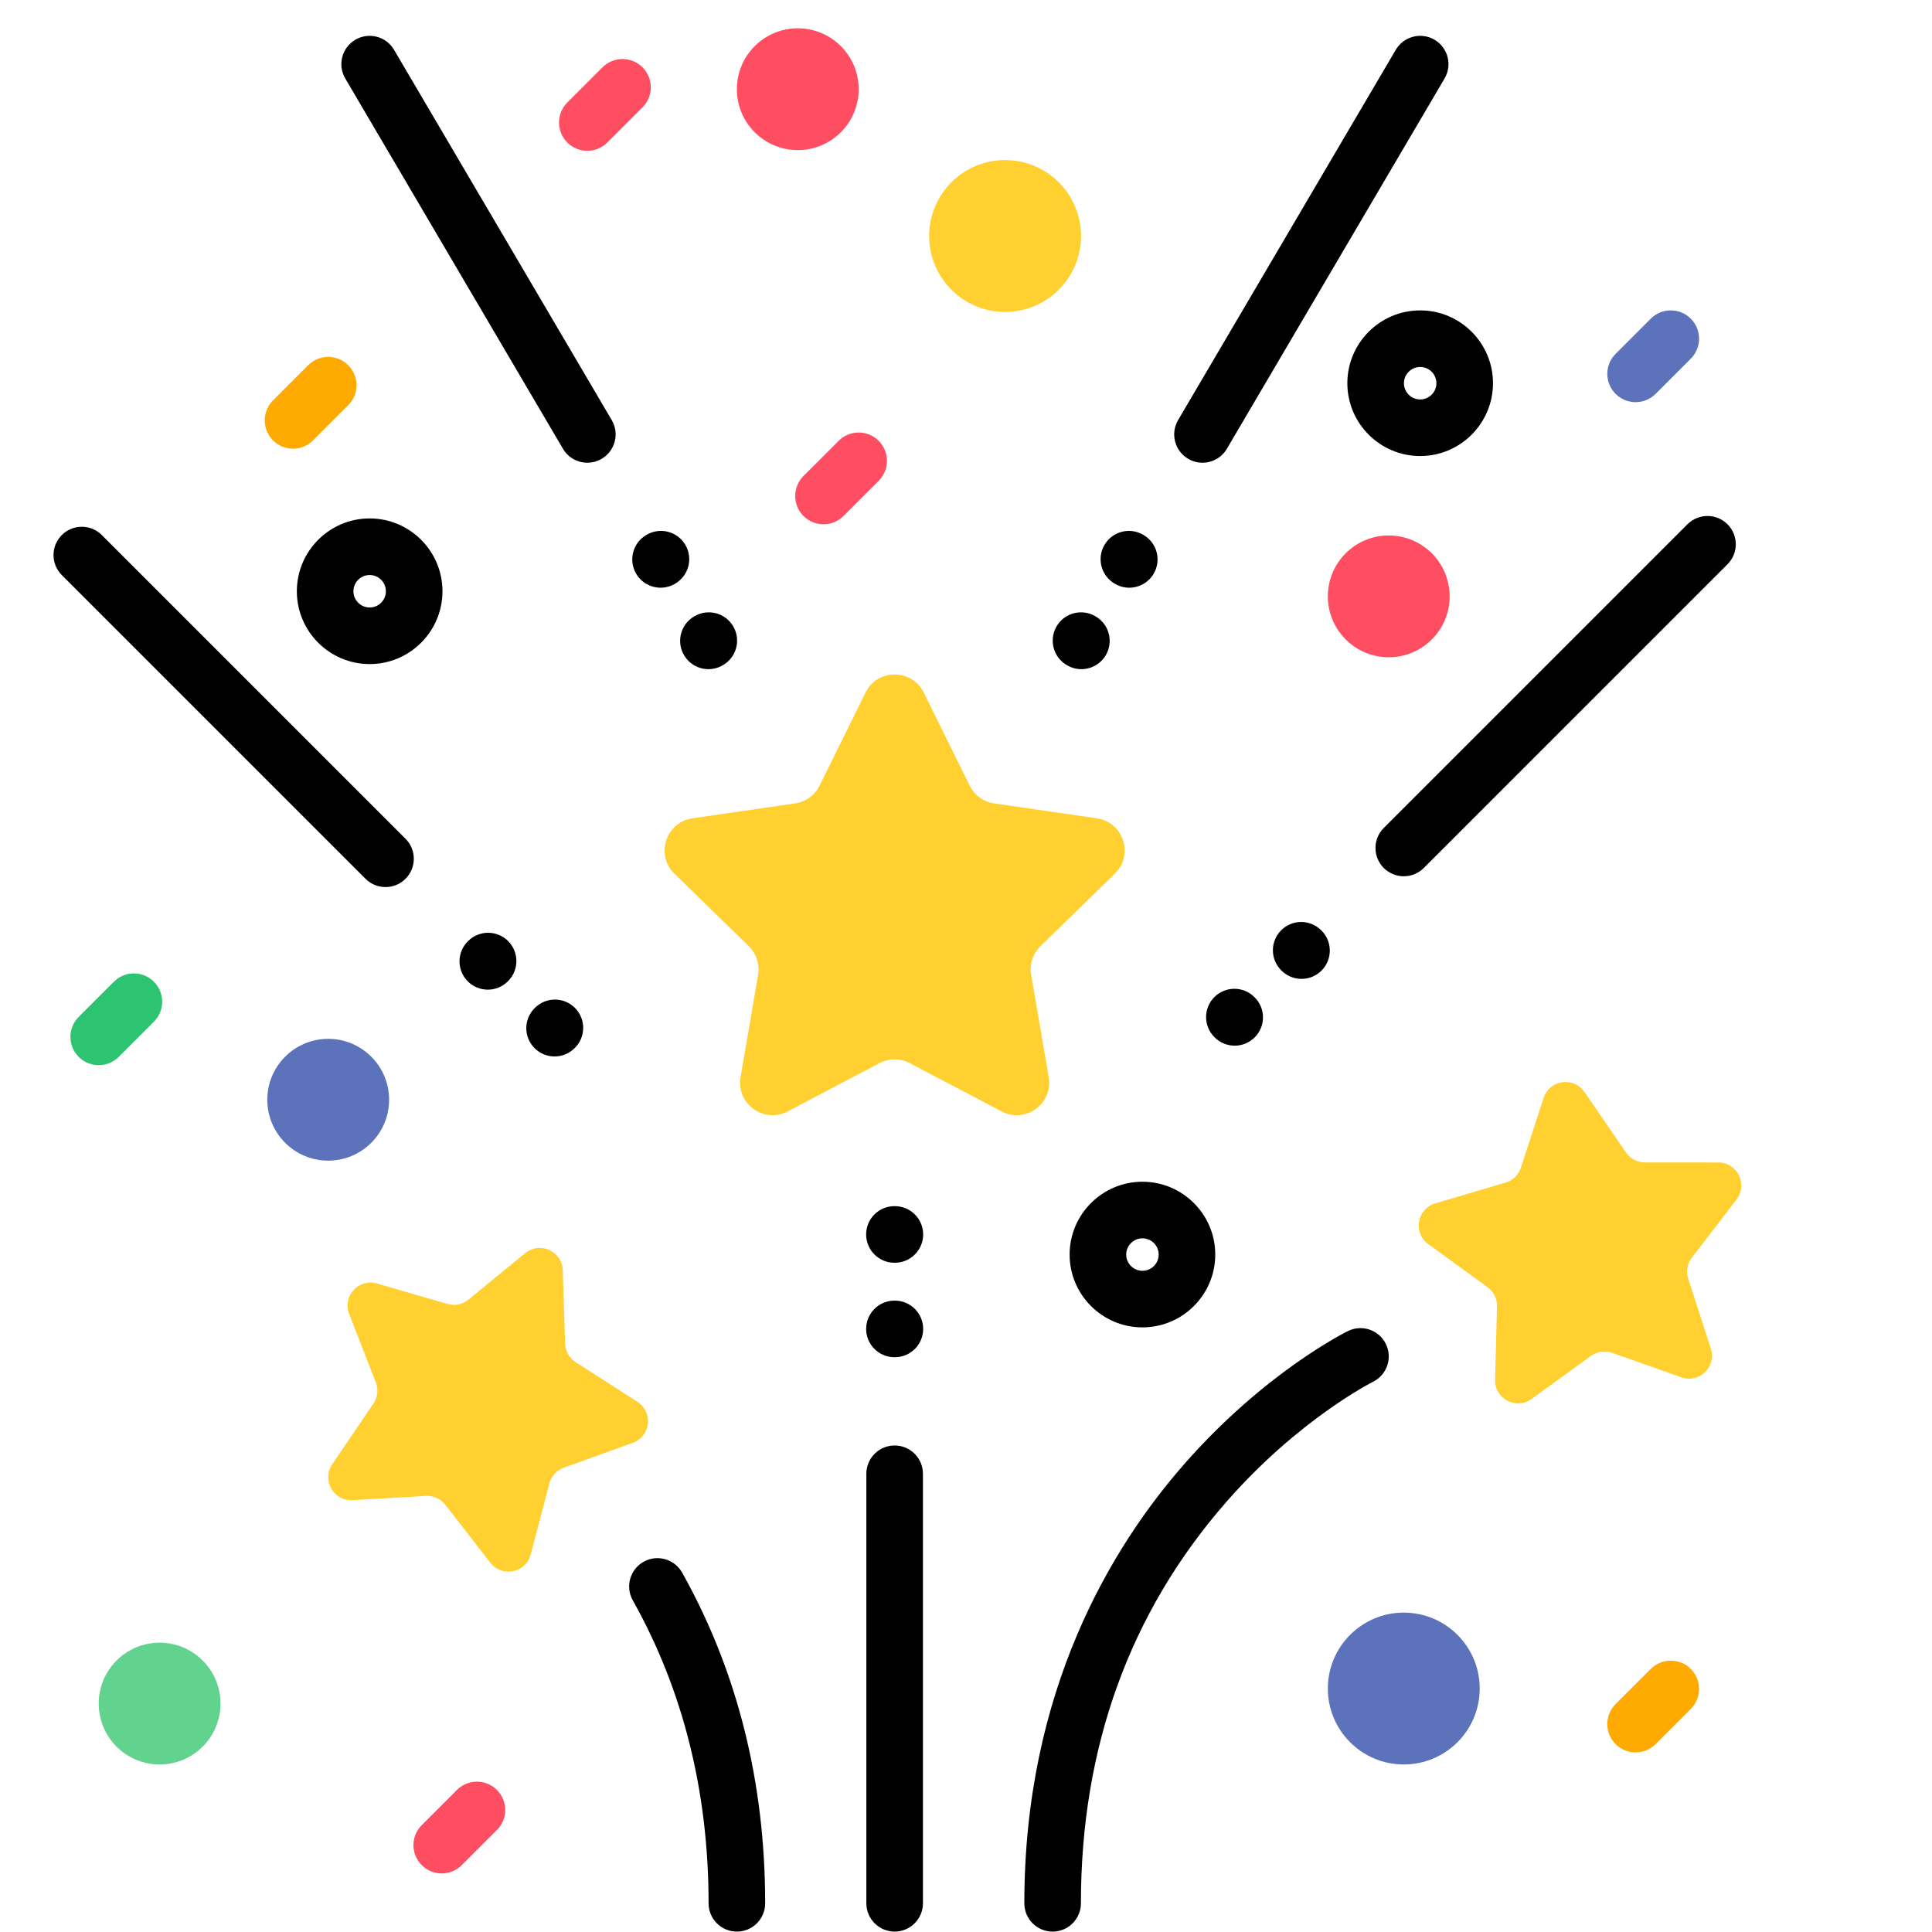 <svg id="icon" viewBox="-14 0 512 512.107" width="400" height="400" xmlns="http://www.w3.org/2000/svg">
    <path d="m103.039 496.582c-1.922 0-3.84-.73-5.305-2.195-2.93-2.93-2.93-7.68 0-10.605l9.324-9.328c2.93-2.926 7.68-2.926 10.605 0 2.93 2.93 2.93 7.68 0 10.609l-9.324 9.324c-1.465 1.465-3.383 2.195-5.301 2.195zm0 0" fill="#ff4e61" />
    <path d="m204.227 138.973c-1.918 0-3.84-.734-5.305-2.199-2.926-2.93-2.926-7.676 0-10.605l9.328-9.324c2.926-2.93 7.676-2.93 10.605 0 2.926 2.93 2.926 7.676 0 10.605l-9.328 9.324c-1.461 1.465-3.383 2.199-5.301 2.199zm0 0" fill="#ff4e61" />
    <path d="m419.488 106.598c-1.918 0-3.84-.73-5.305-2.195-2.926-2.93-2.926-7.68.004-10.605l9.324-9.328c2.93-2.93 7.676-2.93 10.605 0 2.93 2.93 2.93 7.68 0 10.605l-9.324 9.328c-1.465 1.461-3.387 2.195-5.305 2.195zm0 0" fill="#5c73bc" />
    <path d="m419.488 464.5c-1.918 0-3.84-.73-5.305-2.195-2.926-2.93-2.926-7.68 0-10.605l9.328-9.328c2.93-2.926 7.676-2.926 10.605 0 2.93 2.93 2.93 7.68 0 10.609l-9.324 9.324c-1.465 1.465-3.387 2.195-5.305 2.195zm0 0" fill="#fa0" />
    <path d="m63.617 118.93c-1.918 0-3.84-.73-5.301-2.195-2.93-2.93-2.93-7.68 0-10.605l9.324-9.328c2.93-2.93 7.676-2.93 10.605 0 2.93 2.93 2.93 7.68 0 10.605l-9.324 9.328c-1.465 1.461-3.383 2.195-5.305 2.195zm0 0" fill="#fa0" />
    <path d="m12.113 282.34c-1.918 0-3.84-.73-5.305-2.195-2.926-2.93-2.926-7.676 0-10.605l9.328-9.324c2.926-2.93 7.676-2.934 10.605 0 2.93 2.926 2.93 7.676 0 10.605l-9.324 9.324c-1.465 1.465-3.387 2.195-5.305 2.195zm0 0" fill="#2dc471" />
    <path d="m219.082 281.793-24.348 12.801c-6.312 3.316-13.695-2.043-12.488-9.074l4.648-27.113c.48-2.789-.445-5.641-2.473-7.617l-19.699-19.199c-5.109-4.98-2.289-13.656 4.77-14.684l27.223-3.953c2.801-.406 5.227-2.168 6.48-4.707l12.172-24.668c3.156-6.395 12.281-6.395 15.438 0l12.172 24.668c1.254 2.539 3.676 4.301 6.48 4.707l27.223 3.953c7.059 1.027 9.879 9.703 4.77 14.684l-19.699 19.199c-2.027 1.977-2.953 4.824-2.473 7.617l4.648 27.113c1.207 7.031-6.172 12.391-12.488 9.074l-24.348-12.801c-2.504-1.32-5.5-1.32-8.008 0zm0 0" fill="#ffd02f" />
    <g fill="none" stroke-linecap="round" stroke-miterlimit="10" stroke-width="15" transform="translate(-28.428)"></g>
    <path d="m407.656 359.395-15.75 11.426c-4.086 2.965-9.797-.043-9.66-5.086l.508-19.453c.055-2.004-.883-3.906-2.504-5.086l-15.738-11.445c-4.078-2.969-2.984-9.328 1.855-10.766l18.656-5.523c1.922-.57 3.441-2.051 4.062-3.953l6.023-18.504c1.566-4.801 7.953-5.723 10.812-1.566l11.02 16.039c1.137 1.652 3.012 2.641 5.016 2.641l19.461.012c5.047.004 7.898 5.793 4.828 9.797l-11.848 15.438c-1.223 1.59-1.582 3.68-.965 5.586l6.004 18.512c1.559 4.801-3.066 9.301-7.824 7.617l-18.344-6.496c-1.891-.668-3.988-.363-5.613.812zm0 0" fill="#ffd02f" />
    <path d="m103.984 398.863 11.938 15.367c3.098 3.984 9.418 2.691 10.699-2.191l4.938-18.824c.508-1.938 1.938-3.5 3.82-4.184l18.305-6.602c4.75-1.715 5.473-8.129 1.223-10.855l-16.375-10.512c-1.688-1.082-2.734-2.926-2.797-4.93l-.625-19.449c-.164-5.043-6.039-7.711-9.945-4.516l-15.059 12.328c-1.551 1.27-3.625 1.695-5.551 1.137l-18.691-5.418c-4.848-1.402-9.203 3.359-7.367 8.062l7.07 18.129c.727 1.867.492 3.973-.633 5.633l-10.93 16.102c-2.832 4.176.352 9.789 5.391 9.5l19.43-1.121c2-.117 3.93.758 5.16 2.344zm0 0" fill="#ffd02f" />
    <path d="m272.484 62.559c0 11.113-9.008 20.125-20.125 20.125-11.113 0-20.125-9.012-20.125-20.125 0-11.117 9.012-20.129 20.125-20.129 11.117 0 20.125 9.012 20.125 20.129zm0 0" fill="#ffd02f" />
    <path d="m378.168 447.574c0 11.117-9.012 20.125-20.129 20.125-11.113 0-20.125-9.008-20.125-20.125 0-11.113 9.012-20.125 20.125-20.125 11.117 0 20.129 9.012 20.129 20.125zm0 0" fill="#5c73bc" />
    <path d="m44.398 451.559c0 8.914-7.227 16.141-16.145 16.141-8.914 0-16.141-7.227-16.141-16.141 0-8.914 7.227-16.141 16.141-16.141 8.918 0 16.145 7.227 16.145 16.141zm0 0" fill="#62d38f" />
    <path d="m89.086 291.504c0 8.914-7.227 16.141-16.145 16.141-8.914 0-16.141-7.227-16.141-16.141 0-8.914 7.227-16.141 16.141-16.141 8.918 0 16.145 7.227 16.145 16.141zm0 0" fill="#5c73bc" />
    <path d="m213.551 23.641c0 8.918-7.227 16.145-16.141 16.145-8.914 0-16.145-7.227-16.145-16.145 0-8.914 7.23-16.141 16.145-16.141 8.914 0 16.141 7.227 16.141 16.141zm0 0" fill="#ff4e61" />
    <path d="m370.199 158.078c0 8.914-7.227 16.141-16.145 16.141-8.914 0-16.141-7.227-16.141-16.141 0-8.918 7.227-16.145 16.141-16.145 8.918 0 16.145 7.227 16.145 16.145zm0 0" fill="#ff4e61" />
    <path d="m141.629 39.973c-1.918 0-3.84-.73-5.305-2.195-2.93-2.93-2.93-7.68 0-10.605l9.324-9.328c2.93-2.93 7.68-2.93 10.609 0 2.926 2.93 2.926 7.68 0 10.605l-9.328 9.328c-1.461 1.461-3.383 2.195-5.301 2.195zm0 0" fill="#ff4e61" />

    <path d="m223.086 512c-4.141 0-7.5-3.359-7.5-7.5v-113.852c0-4.141 3.359-7.5 7.5-7.5 4.145 0 7.5 3.359 7.5 7.5v113.852c0 4.141-3.355 7.5-7.5 7.5zm0 0" />
    <path d="m223.145 359.75c-.012 0-.02 0-.031 0h-.113c-4.145-.016-7.488-3.391-7.469-7.531.016-4.129 3.371-7.469 7.5-7.469h.031.113c4.145.02 7.488 3.391 7.469 7.531-.016 4.133-3.371 7.469-7.5 7.469zm0 0" />
    <path d="m223.145 334.711h-.117c-4.141 0-7.5-3.359-7.5-7.5 0-4.145 3.359-7.5 7.5-7.5h.117c4.141 0 7.5 3.355 7.5 7.5 0 4.141-3.359 7.5-7.5 7.5zm0 0" />
    <path d="m88.133 235.133c-1.918 0-3.836-.734-5.301-2.199l-80.504-80.504c-2.93-2.926-2.93-7.676 0-10.605 2.93-2.93 7.676-2.93 10.605 0l80.504 80.504c2.93 2.93 2.93 7.68 0 10.605-1.465 1.465-3.383 2.199-5.305 2.199zm0 0" />
    <path d="m115.246 262.324c-1.93 0-3.855-.738-5.32-2.211-2.918-2.938-2.906-7.688.031-10.605l.082-.082c2.938-2.918 7.688-2.906 10.605.031 2.922 2.938 2.906 7.688-.031 10.605l-.082.082c-1.461 1.453-3.375 2.18-5.285 2.18zm0 0" />
    <path d="m132.949 280.031c-1.926 0-3.852-.738-5.316-2.211-2.922-2.938-2.906-7.688.031-10.605l.082-.082c2.938-2.922 7.688-2.906 10.605.031 2.922 2.938 2.906 7.688-.031 10.605l-.082.082c-1.461 1.453-3.375 2.18-5.289 2.18zm0 0" />
    <path d="m358.039 232.273c-1.918 0-3.84-.734-5.305-2.199-2.926-2.93-2.926-7.676 0-10.605l80.504-80.504c2.934-2.93 7.68-2.93 10.609 0 2.93 2.93 2.93 7.68 0 10.605l-80.504 80.504c-1.465 1.465-3.383 2.199-5.305 2.199zm0 0" />
    <path d="m330.93 259.465c-1.906 0-3.809-.723-5.273-2.164l-.082-.082c-2.945-2.91-2.973-7.66-.062-10.605 2.91-2.949 7.66-2.977 10.609-.062l.078.082c2.949 2.91 2.977 7.656.066 10.605-1.469 1.484-3.402 2.227-5.336 2.227zm0 0" />
    <path d="m313.223 277.172c-1.918 0-3.84-.73-5.305-2.195l-.082-.082c-2.93-2.93-2.93-7.68 0-10.605 2.93-2.93 7.68-2.93 10.609 0l.078.078c2.93 2.93 2.93 7.68 0 10.609-1.461 1.461-3.383 2.195-5.301 2.195zm0 0" />
    <path d="m304.68 122.652c-1.293 0-2.602-.336-3.793-1.039-3.57-2.098-4.766-6.691-2.664-10.266l57.695-98.145c2.102-3.57 6.699-4.766 10.27-2.668 3.57 2.102 4.762 6.695 2.664 10.27l-57.699 98.145c-1.398 2.379-3.902 3.703-6.473 3.703zm0 0" />
    <path d="m285.27 155.781c-1.285 0-2.586-.328-3.773-1.02l-.098-.059c-3.578-2.09-4.789-6.68-2.699-10.258 2.086-3.578 6.68-4.785 10.258-2.699l.098.059c3.578 2.086 4.789 6.68 2.699 10.254-1.395 2.391-3.906 3.723-6.484 3.723zm0 0" />
    <path d="m272.578 177.371c-1.281 0-2.582-.332-3.773-1.023l-.098-.059c-3.578-2.086-4.785-6.68-2.699-10.258 2.086-3.578 6.68-4.785 10.258-2.699l.098.059c3.578 2.086 4.789 6.68 2.699 10.258-1.395 2.387-3.906 3.723-6.484 3.723zm0 0" />
    <path d="m141.637 122.652c-2.574 0-5.078-1.324-6.473-3.703l-57.699-98.145c-2.102-3.57-.906-8.168 2.664-10.266 3.57-2.102 8.168-.91 10.266 2.664l57.699 98.148c2.102 3.57.906 8.164-2.664 10.266-1.195.699-2.504 1.035-3.793 1.035zm0 0" />
    <path d="m161.047 155.781c-2.574 0-5.082-1.324-6.477-3.707-2.098-3.57-.898-8.168 2.676-10.262l.098-.059c3.574-2.094 8.172-.898 10.266 2.676 2.094 3.574.895 8.168-2.68 10.266l-.098.059c-1.191.695-2.496 1.027-3.785 1.027zm0 0" />
    <path d="m173.734 177.371c-2.574 0-5.078-1.328-6.477-3.711-2.094-3.57-.895-8.168 2.68-10.262l.098-.059c3.574-2.094 8.168-.895 10.262 2.68 2.098 3.57.898 8.168-2.676 10.262l-.098.059c-1.191.699-2.5 1.031-3.789 1.031zm0 0" />

    <path d="m264.961 512c-4.145 0-7.5-3.359-7.5-7.5 0-56.484 23.207-94.664 42.672-116.742 21.141-23.98 42.23-34.512 43.117-34.945 3.715-1.828 8.211-.301 10.039 3.418 1.828 3.711.301 8.199-3.406 10.035-.195.094-19.723 9.938-38.918 31.891-25.551 29.215-38.504 64.996-38.504 106.344 0 4.141-3.359 7.5-7.5 7.5zm0 0" />

    <path d="m181.266 512c-4.141 0-7.5-3.359-7.5-7.5 0-29.531-6.758-56.555-20.094-80.312-2.027-3.613-.742-8.184 2.871-10.211 3.609-2.031 8.184-.746 10.211 2.867 14.605 26.027 22.012 55.52 22.012 87.656 0 4.141-3.355 7.5-7.5 7.5zm0 0" />

    <!-- donuts -->
    <path d="m288.77 351.844c-10.645 0-19.305-8.66-19.305-19.305 0-10.641 8.66-19.301 19.305-19.301s19.301 8.66 19.301 19.301c0 10.645-8.66 19.305-19.301 19.305zm0-23.605c-2.371 0-4.305 1.93-4.305 4.301 0 2.371 1.934 4.305 4.305 4.305 2.371 0 4.301-1.934 4.301-4.305 0-2.371-1.93-4.301-4.301-4.301zm0 0" />
    <path d="m83.93 176.023c-10.641 0-19.301-8.66-19.301-19.301 0-10.645 8.66-19.305 19.301-19.305 10.645 0 19.301 8.66 19.301 19.305 0 10.641-8.656 19.301-19.301 19.301zm0-23.605c-2.371 0-4.301 1.93-4.301 4.305 0 2.371 1.93 4.301 4.301 4.301 2.371 0 4.301-1.93 4.301-4.301 0-2.375-1.93-4.305-4.301-4.305zm0 0" />
    <path d="m362.387 120.879c-10.645 0-19.305-8.66-19.305-19.305 0-10.641 8.66-19.301 19.305-19.301 10.641 0 19.301 8.66 19.301 19.301 0 10.645-8.66 19.305-19.301 19.305zm0-23.605c-2.375 0-4.305 1.93-4.305 4.301 0 2.371 1.93 4.305 4.305 4.305 2.371 0 4.301-1.934 4.301-4.305 0-2.371-1.93-4.301-4.301-4.301zm0 0" />
</svg>